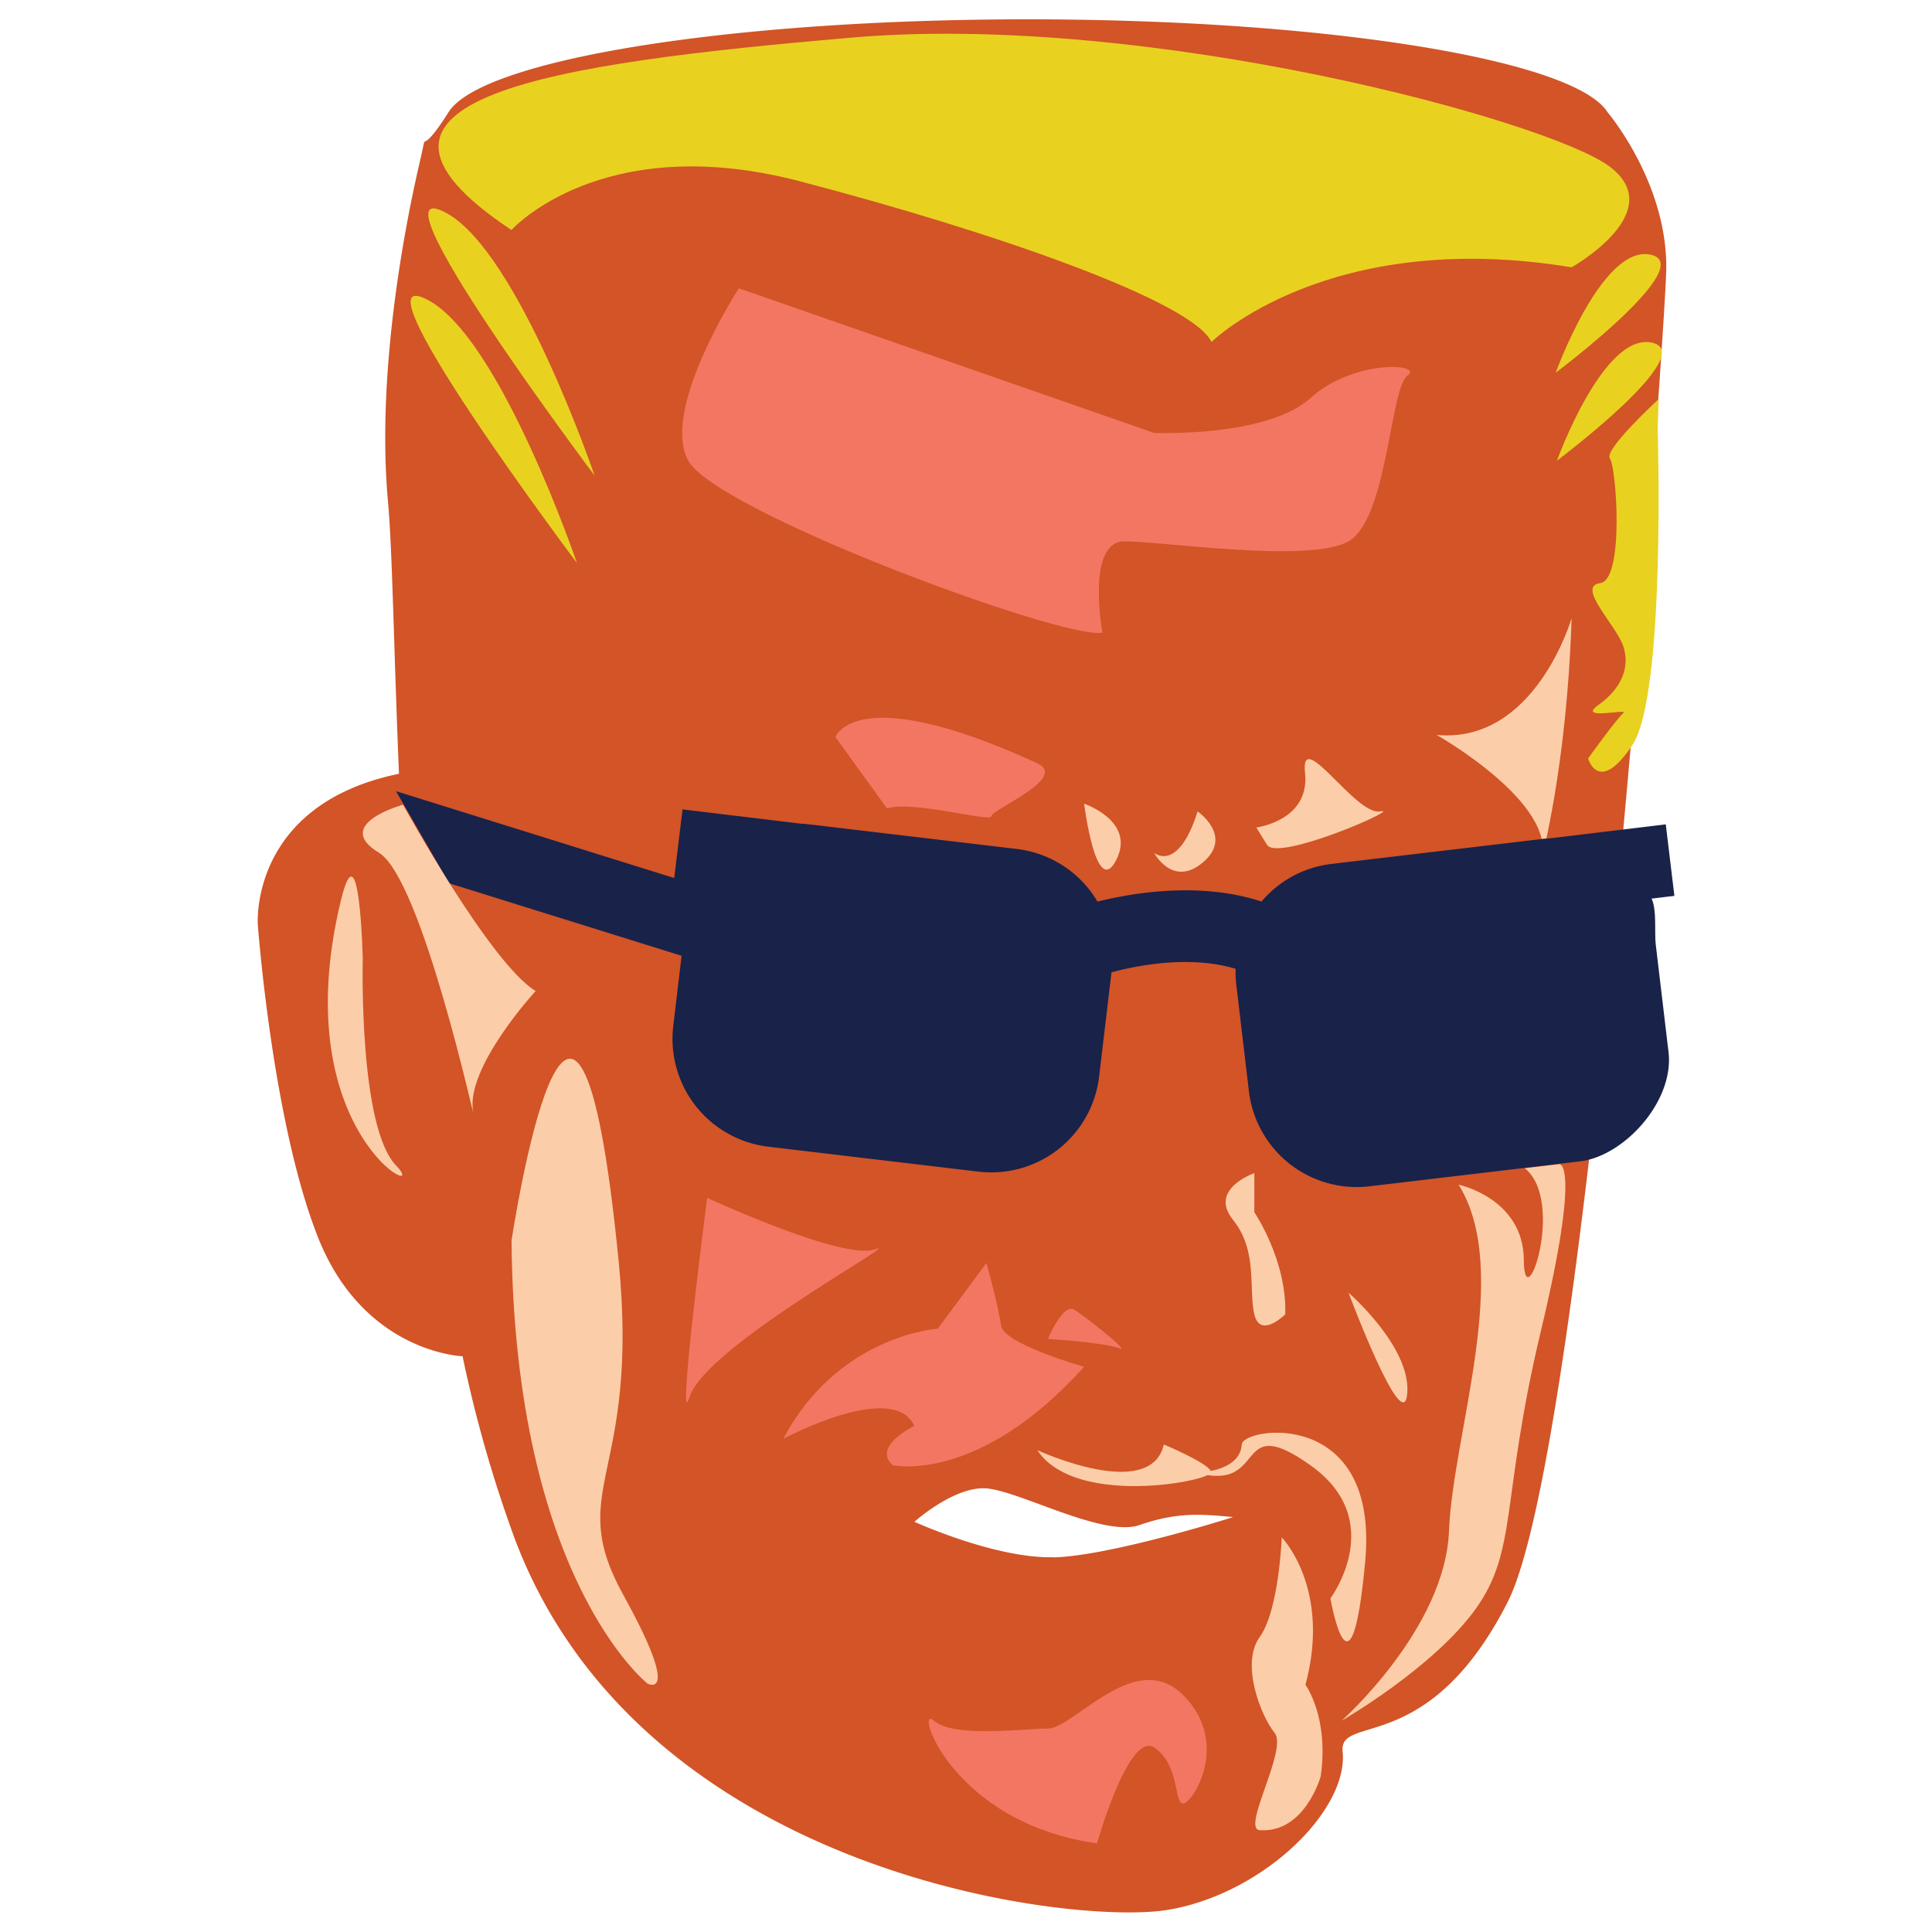 <svg xmlns="http://www.w3.org/2000/svg" viewBox="0 0 500 500" fill="#000000">
  <path
    class="cls-1"
    d="M416 29c-8.59-13.5-72.43-24-150-24S124.65 15.5 116.1 29s-5 2.37-7.48 13-11.49 51.72-8.21 87.83c1.15 12.58 1.5 38.42 2.85 70.42-38.8 8-36.54 39-36.54 39s3.74 51.12 15.59 81S119.68 351 119.68 351v-.16a336.11 336.11 0 0 0 13.55 47.42c32.83 87 144.47 100.15 169.09 96s46.71-25.81 45.15-41c-1-9.83 22.16 1.64 42.68-38.58s40.22-321 41.05-343.94S416 29 416 29zM272.83 403c-15 .49-36.18-9.16-36.18-9.16s9.65-8.68 17.85-8.68 30.8 12.89 40.45 9.51 16-2.82 24.17-2.06c-.01.05-31.35 9.96-46.3 10.44z"
    fill="#d25427"
  />
  <path
    class="cls-2"
    d="M347.2 445.33s26.8-23.81 27.8-49.1 16.46-67.19 2.49-89.63c0 0 16.77 3.49 16.87 19.45s10.91-15.18.25-23.71l8.94-1.06s5.73-.78-4.74 43.06-5.94 56.77-16.91 72.05-34.7 28.94-34.7 28.94z"
    fill="#fccda9"
  />
  <path
    class="cls-2"
    d="M398.88 222.62s6.64-24.29 7.85-62.63c0 0-9.42 32.57-34.92 30.21 0 0 31.39 17.75 27.07 32.42"
    fill="#fccda9"
  />
  <path
    class="cls-3"
    d="M431.81 272.26l-3.29-27.7c-.39-3.29.29-9.17-1.1-12l5.91-.71-2.23-18.51-30.59 3.69c-.52 0-1 0-1.54.11l-54.42 6.45a27.94 27.94 0 0 0-18.07 9.73c-15.51-5.08-32.42-2.45-42.46 0a28.06 28.06 0 0 0-20.84-13.6l-54.41-6.45c-.53-.06-1-.07-1.56-.11l-30.57-3.68-2.15 17.75-72-22.47 13.73 23.82 60.18 18.78-2.16 18.19a28.1 28.1 0 0 0 24.59 31.21l54.41 6.46a28.1 28.1 0 0 0 31.21-24.59l3.2-27c7.49-2 20.75-4.36 32.13-.9a27.25 27.25 0 0 0 .16 4l3.28 27.7a28.09 28.09 0 0 0 31.21 24.58l54.41-6.45c11.35-1.25 24.49-15.46 22.97-28.3z"
    fill="#192249"
  />
  <path
    class="cls-2"
    d="M160.11 326.41c5.53 56.14-14.11 58.65 1.21 86.37s6.25 22.93 6.25 22.93-34.39-27-35.19-114.63c0 0 16.42-109.39 27.73 5.33z"
    fill="#fccda9"
  />
  <path
    class="cls-2"
    d="M326 473.65c11.73.81 15.8-13.94 15.8-13.94 2.2-15.36-3.95-23.68-3.95-23.68 6.74-25-6.14-38.17-6.14-38.17s-.68 18.85-5.71 25.82.39 20.53 3.87 24.79-8.66 24.85-3.87 25.18z"
    fill="#fccda9"
  />
  <path
    class="cls-2"
    d="M324.62 303.6v10.12s8.48 12.47 8 26.43c0 0-6.48 6.48-8 0s.95-16.46-5.51-24.44 5.51-12.11 5.51-12.11z"
    fill="#fccda9"
  />
  <path
    class="cls-4"
    d="M183 310s35.27 16.31 43.4 13.33c8.74-3.2-43.75 25-47.9 38.14C174.8 373.24 183 310 183 310z"
    fill="#f27661"
  />
  <path
    class="cls-4"
    d="M271.19 346.52s14 .81 18.7 2.46c2.5.88-9.19-8.49-12-10.09s-6.7 7.63-6.7 7.63z"
    fill="#f27661"
  />
  <path
    class="cls-5"
    d="M111.06 77.81c-21.88-12.12 38.25 67.89 38.25 67.89s-19.61-57.57-38.25-67.89z"
    fill="#e9d120"
  />
  <path
    class="cls-5"
    d="M153.88 123.08s-19.61-57.57-38.24-67.89c-21.89-12.12 38.24 67.89 38.24 67.89"
    fill="#e9d120"
  />
  <path
    class="cls-5"
    d="M402.62 96.46s11.88-33 24.42-30.58c13 2.53-24.42 30.58-24.42 30.58"
    fill="#e9d120"
  />
  <path
    class="cls-5"
    d="M402.94 119.22s11.88-33 24.42-30.58c13 2.53-24.42 30.58-24.42 30.58"
    fill="#e9d120"
  />
  <path
    class="cls-5"
    d="M132.36 59.52s23.33-26 74.54-12.63 101.85 31.23 106.62 41.62c0 0 30.08-29.73 93.21-19.33 0 0 25.55-14.33 9.79-26.11s-119-40-196.29-33.33-139.33 15.6-87.87 49.78z"
    fill="#e9d120"
  />
  <path
    class="cls-4"
    d="M280.57 353.72s-20.87-5.85-21.5-10.69-3.78-16.18-3.78-16.18l-12.6 17s-25.77 1.64-40 28.54c0 0 28.52-15.32 33.93-3.35 0 0-11 5.18-5.62 10.15 0 .02 22.13 5.05 49.57-25.47z"
    fill="#f27661"
  />
  <path
    class="cls-4"
    d="M283.91 477.07s8.26-29.31 14.86-24.77 5 14.45 7.44 14.45 12.38-15.69 0-28.07-28.33 8.67-35 8.67-24.34 2.48-29.55-2.07 4.27 26.43 42.25 31.79z"
    fill="#f27661"
  />
  <path
    class="cls-2"
    d="M321.37 373.83c-.29 4.45-4.65 6.18-8 6.85-1.35-2.35-12.17-6.85-12.17-6.85-3.44 15-32.73 1.48-32.73 1.48 8.8 13.41 38.42 9.14 44.08 6.45 14.91 2.28 7.53-16.07 26.59-2.55 20.23 14.36 5.17 34.44 5.17 34.44s5.29 30.52 9-9.5-31.64-34.86-31.94-30.32z"
    fill="#fccda9"
  />
  <path
    class="cls-4"
    d="M268.48 197.55c8.17 3.75-11.92 12-11.92 13.68s-20.47-4.16-27-2l-13.34-18.46s4.96-14.95 52.26 6.78z"
    fill="#f27661"
  />
  <path
    class="cls-2"
    d="M280.57 208s13.49 4.52 8.28 14.63-8.28-14.63-8.28-14.63z"
    fill="#fccda9"
  />
  <path
    class="cls-2"
    d="M309.94 210c-5.06 16-11.25 10.73-11.25 10.73s4.83 9.14 12.7 2.39-1.45-13.12-1.45-13.12z"
    fill="#fccda9"
  />
  <path
    class="cls-2"
    d="M325.13 214.15s13.93-1.74 12.61-14.09 13.14 11.17 19.44 9.92-26.49 13.16-29.27 8.67z"
    fill="#fccda9"
  />
  <path
    class="cls-2"
    d="M104.31 208.26s22.57 41.12 34.31 48.21c0 0-18.27 19.86-16.17 31.3.81 4.46-13.22-60.33-24.38-67.08-12.23-7.39 6.24-12.43 6.24-12.43z"
    fill="#fccda9"
  />
  <path
    class="cls-2"
    d="M349 334.56s16.15 13.95 15.2 26-15.2-26-15.2-26z"
    fill="#fccda9"
  />
  <path
    class="cls-4"
    d="M285.31 163.75S281 140.1 291 140.1s47.9 5.75 58 0 10.76-39.72 15.24-42.87-13.79-4.43-25.11 5.8-40.46 9-40.46 9L191.21 74.61s-20.33 31.32-13.12 44.57 97.29 46.49 107.22 44.57z"
    fill="#f27661"
  />
  <path
    class="cls-5"
    d="M429 111s2.19 68.75-6.56 81.85-11.44 3.43-11.44 3.43 7.56-10.5 9.12-11.76-12.3 2.1-6.42-2.1 8.22-9.66 6.42-15.13-12.3-15.54-6-16.38 4.2-30 2.52-32.25 12.61-15.36 12.61-15.36z"
    fill="#e9d120"
  />
  <path
    class="cls-2"
    d="M88.18 233.2c-14.61 60.78 24.09 78.49 14.34 68.45s-8.64-53.53-8.64-53.53-.8-35.31-5.7-14.92z"
    fill="#fccda9"
  />
</svg>
